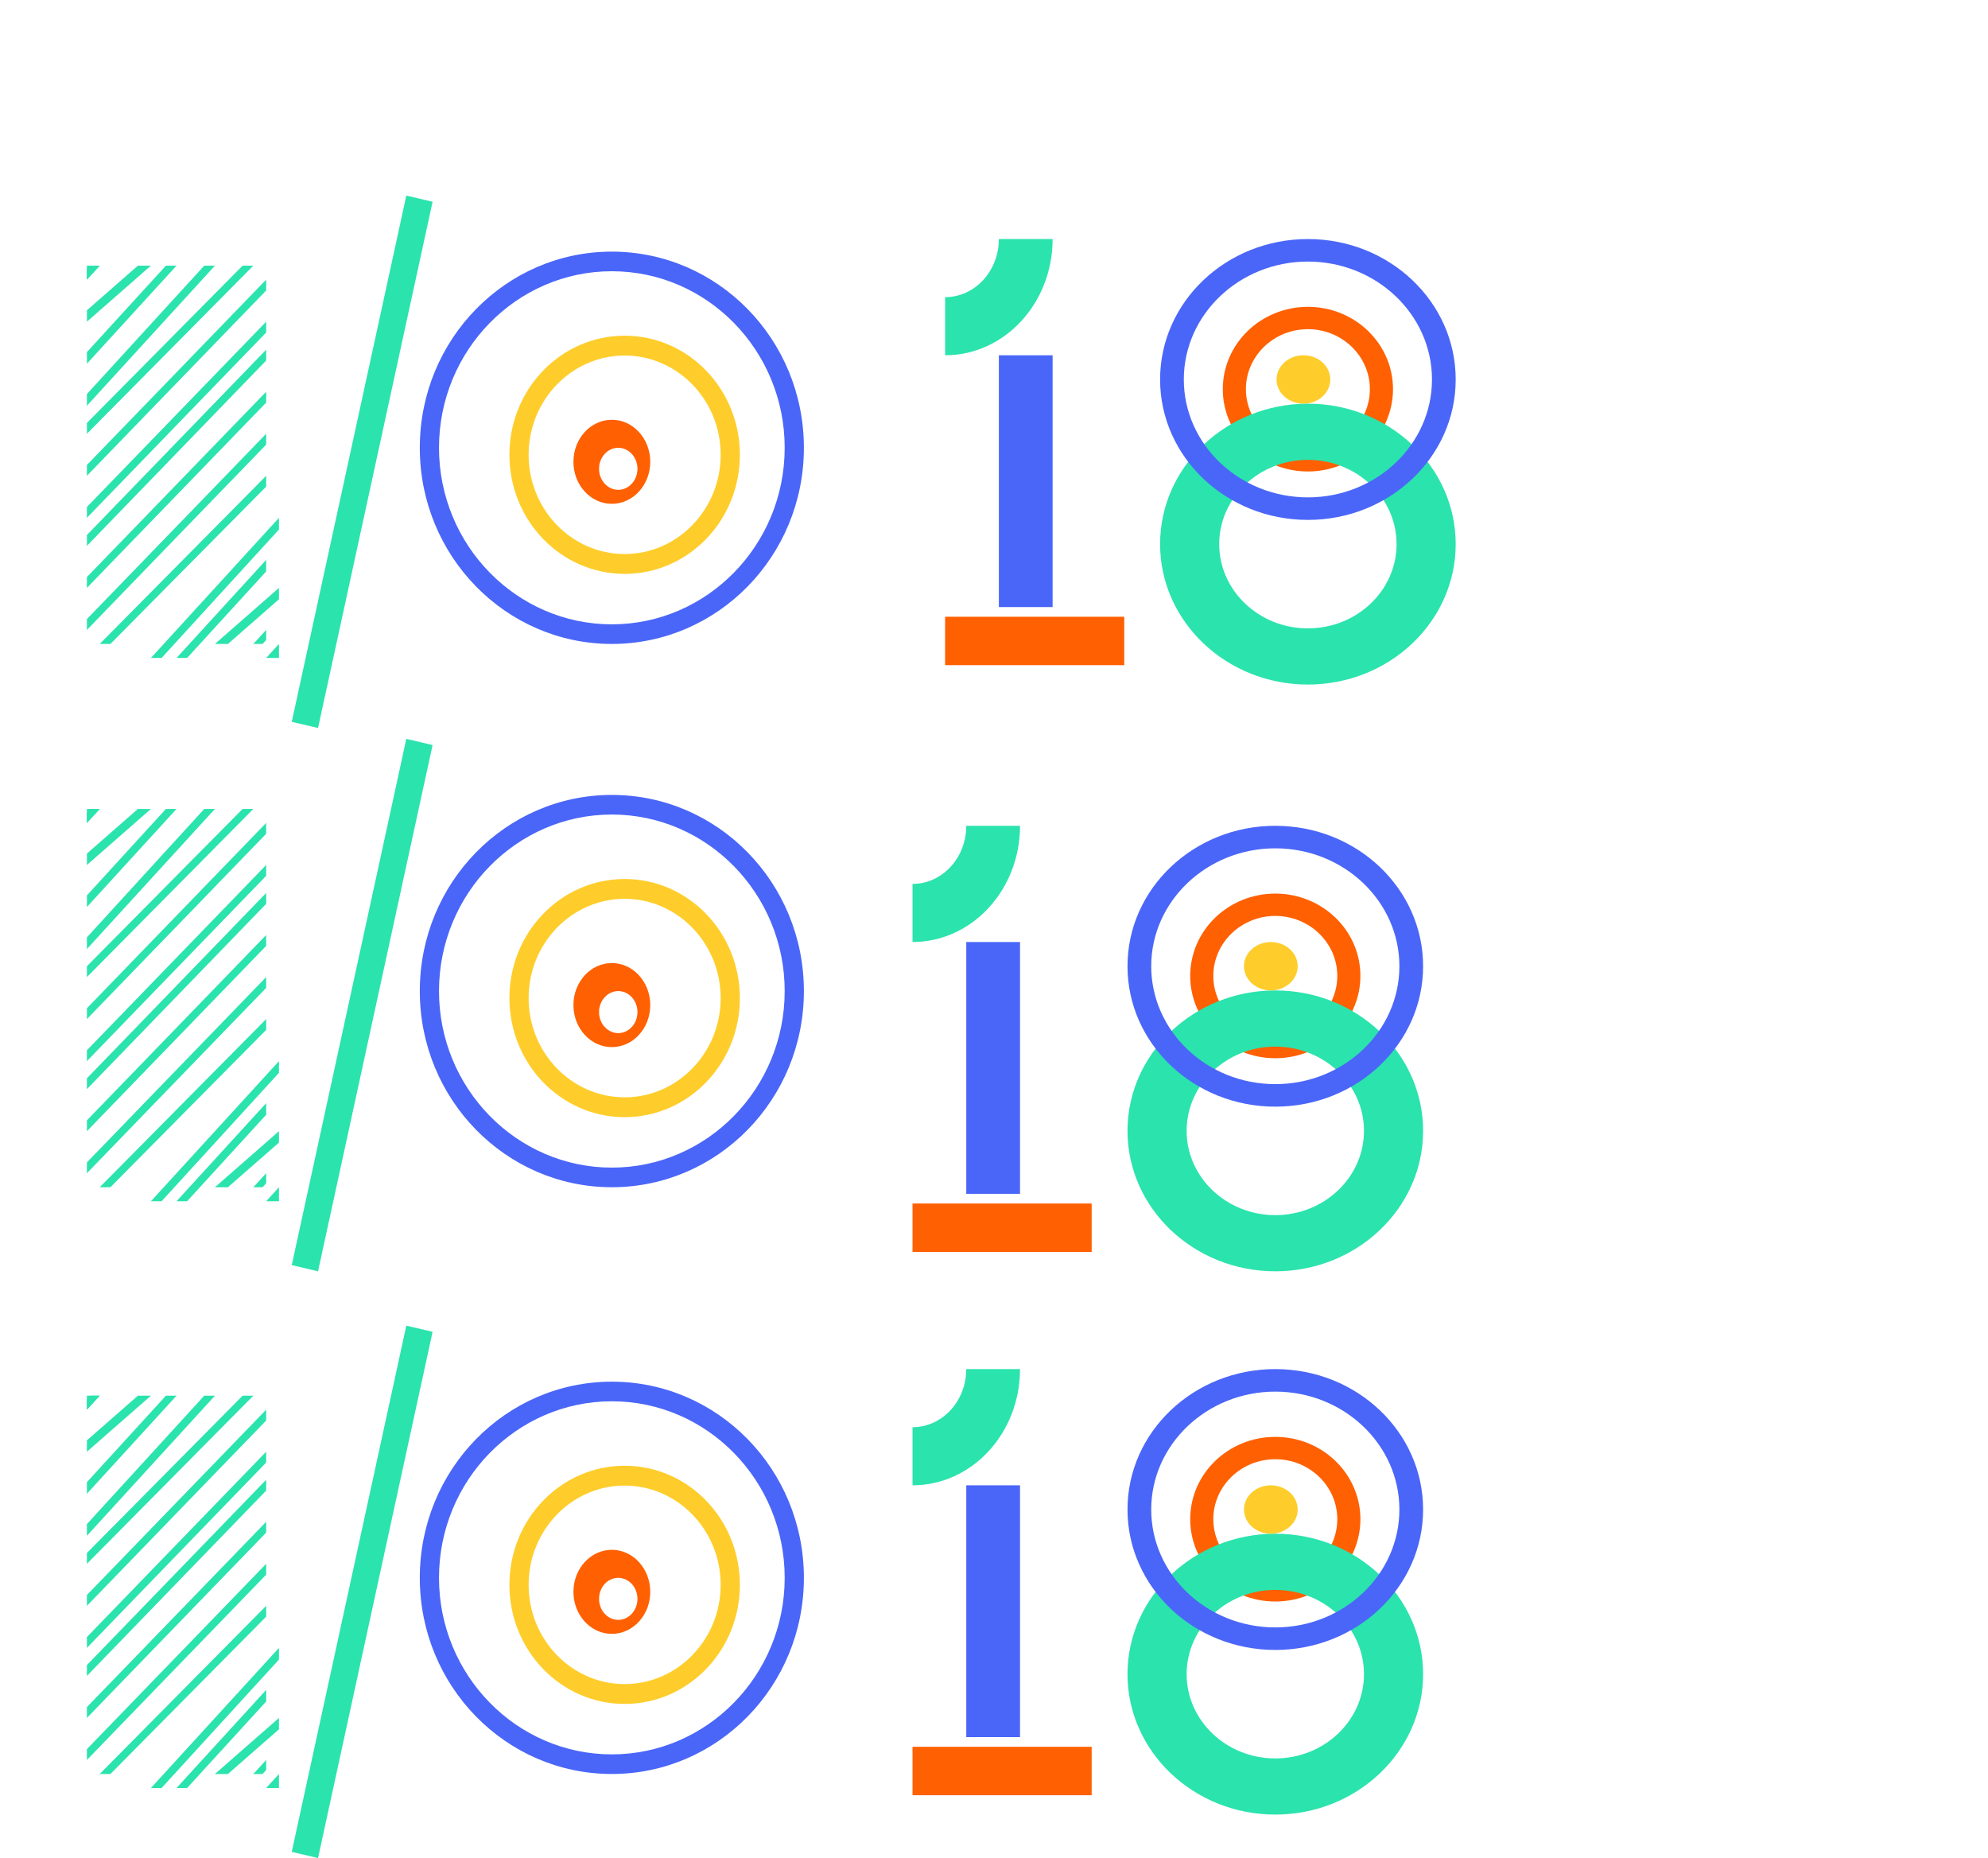 <?xml version="1.0" encoding="UTF-8"?>
<svg width="183px" height="171px" viewBox="0 0 183 171" version="1.1" xmlns="http://www.w3.org/2000/svg" xmlns:xlink="http://www.w3.org/1999/xlink">
    <!-- Generator: Sketch 49.2 (51160) - http://www.bohemiancoding.com/sketch -->
    <title>logo-gdgcuiaba2</title>
    <desc>Created with Sketch.</desc>
    <defs></defs>
    <g id="Page-1" stroke="none" stroke-width="1" fill="none" fill-rule="evenodd">
        <g id="kkkkkk2" transform="translate(8, 18)">
            <g id="Group">
                <g id="MainLogo">
                    <polygon id="Fill-15" fill="#2BE3AD" points="17.679 42.553 17.679 41.263 16.5 42.553"></polygon>
                    <polygon id="Fill-17" fill="#2BE3AD" points="0 6.447 0 7.737 1.179 6.447"></polygon>
                    <polygon id="Fill-19" fill="#2BE3AD" points="16.5 7.737 0 24.792 0 25.789 16.5 8.735"></polygon>
                    <polygon id="Fill-21" fill="#2BE3AD" points="16.5 11.605 0 28.66 0 29.658 16.5 12.603"></polygon>
                    <polygon id="Fill-23" fill="#2BE3AD" points="16.5 14.184 0 31.239 0 32.237 16.5 15.182"></polygon>
                    <polygon id="Fill-25" fill="#2BE3AD" points="16.5 18.053 0 35.107 0 36.105 16.5 19.051"></polygon>
                    <polygon id="Fill-27" fill="#2BE3AD" points="16.5 21.921 0 38.976 0 39.974 16.5 22.919"></polygon>
                    <polygon id="Fill-29" fill="#2BE3AD" points="16.5 25.789 1.179 41.263 2.165 41.263 16.5 26.786"></polygon>
                    <polygon id="Fill-31" fill="#2BE3AD" points="17.679 29.658 5.893 42.553 6.875 42.553 17.679 30.733"></polygon>
                    <polygon id="Fill-33" fill="#2BE3AD" points="16.5 33.526 8.25 42.553 9.225 42.553 16.5 34.593"></polygon>
                    <polygon id="Fill-35" fill="#2BE3AD" points="12.982 41.263 17.679 37.152 17.679 36.105 11.786 41.263"></polygon>
                    <polygon id="Fill-37" fill="#2BE3AD" points="4.695 6.447 0 10.557 0 11.605 5.893 6.447"></polygon>
                    <polygon id="Fill-39" fill="#2BE3AD" points="16.169 41.263 16.5 40.901 16.5 39.974 15.321 41.263"></polygon>
                    <polygon id="Fill-41" fill="#2BE3AD" points="0.327 6.447 0 6.805 0 7.737 1.179 6.447"></polygon>
                    <polygon id="Fill-43" fill="#2BE3AD" points="14.335 6.447 0 20.924 0 21.921 15.321 6.447"></polygon>
                    <polygon id="Fill-45" fill="#2BE3AD" points="10.803 6.447 0 18.266 0 19.342 11.786 6.447"></polygon>
                    <polygon id="Fill-47" fill="#2BE3AD" points="7.274 6.447 0 14.406 0 15.474 8.25 6.447"></polygon>
                    <polygon id="Fill-49" fill="#2BE3AD" points="21.276 49 18.857 48.431 29.402 0 31.821 0.568"></polygon>
                    <path d="M49.5,12.895 C43.642,12.895 38.893,17.802 38.893,23.855 C38.893,29.909 43.642,34.816 49.5,34.816 C55.358,34.816 60.107,29.909 60.107,23.855 C60.107,17.802 55.358,12.895 49.5,12.895 M49.5,14.721 C54.374,14.721 58.339,18.819 58.339,23.855 C58.339,28.891 54.374,32.989 49.5,32.989 C44.626,32.989 40.661,28.891 40.661,23.855 C40.661,18.819 44.626,14.721 49.5,14.721" id="Fill-51" fill="#FECD2B"></path>
                    <path d="M48.321,5.158 C38.558,5.158 30.643,13.24 30.643,23.211 C30.643,33.181 38.558,41.263 48.321,41.263 C58.085,41.263 66,33.181 66,23.211 C66,13.24 58.085,5.158 48.321,5.158 M48.321,6.963 C57.095,6.963 64.232,14.252 64.232,23.211 C64.232,32.169 57.095,39.458 48.321,39.458 C39.548,39.458 32.411,32.169 32.411,23.211 C32.411,14.252 39.548,6.963 48.321,6.963" id="Fill-53" fill="#4A66F8"></path>
                    <path d="M48.321,20.632 C46.369,20.632 44.786,22.364 44.786,24.5 C44.786,26.637 46.369,28.368 48.321,28.368 C50.274,28.368 51.857,26.637 51.857,24.5 C51.857,22.364 50.274,20.632 48.321,20.632 M48.911,23.211 C49.885,23.211 50.679,24.078 50.679,25.145 C50.679,26.211 49.885,27.079 48.911,27.079 C47.936,27.079 47.143,26.211 47.143,25.145 C47.143,24.078 47.936,23.211 48.911,23.211" id="Fill-55" fill="#FF6001"></path>
                </g>
                <g id="18" transform="translate(79, 4)">
                    <path d="M33.395,21.391 C37.721,21.391 41.228,17.999 41.228,13.815 C41.228,9.63 37.721,6.239 33.395,6.239 C29.069,6.239 25.561,9.63 25.561,13.815 C25.561,17.999 29.069,21.391 33.395,21.391 M33.395,19.334 C30.248,19.334 27.688,16.859 27.688,13.815 C27.688,10.772 30.248,8.295 33.395,8.295 C36.541,8.295 39.101,10.772 39.101,13.815 C39.101,16.859 36.541,19.334 33.395,19.334" id="Fill-180" fill="#FF6001"></path>
                    <path d="M35.456,12.924 C35.456,14.154 34.349,15.152 32.982,15.152 C31.616,15.152 30.509,14.154 30.509,12.924 C30.509,11.693 31.616,10.696 32.982,10.696 C34.349,10.696 35.456,11.693 35.456,12.924" id="Fill-181" fill="#FECD2B"></path>
                    <path d="M33.395,20.322 C28.894,20.322 25.231,23.8 25.231,28.076 C25.231,32.352 28.894,35.831 33.395,35.831 C37.896,35.831 41.558,32.352 41.558,28.076 C41.558,23.8 37.896,20.322 33.395,20.322 M33.395,41 C25.892,41 19.789,35.203 19.789,28.076 C19.789,20.95 25.892,15.152 33.395,15.152 C40.896,15.152 47,20.95 47,28.076 C47,35.203 40.896,41 33.395,41" id="Fill-182" fill="#2BE3AD"></path>
                    <polygon id="Fill-183" fill="#FF6001" points="0 39.217 16.491 39.217 16.491 34.761 0 34.761"></polygon>
                    <polygon id="Fill-184" fill="#4A66F8" points="4.947 33.87 9.895 33.87 9.895 10.696 4.947 10.696"></polygon>
                    <path d="M7.42,0 L4.947,0 C4.947,2.953 2.733,5.348 0,5.348 L0,10.696 C5.465,10.696 9.895,5.908 9.895,0 L7.42,0 Z" id="Fill-185" fill="#2BE3AD"></path>
                    <path d="M33.395,25.848 C40.908,25.848 47,20.061 47,12.924 C47,5.786 40.908,0 33.395,0 C25.88,0 19.789,5.786 19.789,12.924 C19.789,20.061 25.88,25.848 33.395,25.848 M33.395,23.774 C27.096,23.774 21.973,18.907 21.973,12.924 C21.973,6.942 27.096,2.073 33.395,2.073 C39.692,2.073 44.817,6.942 44.817,12.924 C44.817,18.907 39.692,23.774 33.395,23.774" id="Fill-186" fill="#4A66F8"></path>
                </g>
            </g>
        </g>
        <g id="kkkkkk2" transform="translate(8, 122)">
            <g id="Group">
                <g id="MainLogo">
                    <polygon id="Fill-15" fill="#2BE3AD" points="17.679 42.553 17.679 41.263 16.5 42.553"></polygon>
                    <polygon id="Fill-17" fill="#2BE3AD" points="0 6.447 0 7.737 1.179 6.447"></polygon>
                    <polygon id="Fill-19" fill="#2BE3AD" points="16.5 7.737 0 24.792 0 25.789 16.5 8.735"></polygon>
                    <polygon id="Fill-21" fill="#2BE3AD" points="16.5 11.605 0 28.66 0 29.658 16.5 12.603"></polygon>
                    <polygon id="Fill-23" fill="#2BE3AD" points="16.5 14.184 0 31.239 0 32.237 16.5 15.182"></polygon>
                    <polygon id="Fill-25" fill="#2BE3AD" points="16.5 18.053 0 35.107 0 36.105 16.5 19.051"></polygon>
                    <polygon id="Fill-27" fill="#2BE3AD" points="16.5 21.921 0 38.976 0 39.974 16.5 22.919"></polygon>
                    <polygon id="Fill-29" fill="#2BE3AD" points="16.5 25.789 1.179 41.263 2.165 41.263 16.5 26.786"></polygon>
                    <polygon id="Fill-31" fill="#2BE3AD" points="17.679 29.658 5.893 42.553 6.875 42.553 17.679 30.733"></polygon>
                    <polygon id="Fill-33" fill="#2BE3AD" points="16.5 33.526 8.25 42.553 9.225 42.553 16.5 34.593"></polygon>
                    <polygon id="Fill-35" fill="#2BE3AD" points="12.982 41.263 17.679 37.152 17.679 36.105 11.786 41.263"></polygon>
                    <polygon id="Fill-37" fill="#2BE3AD" points="4.695 6.447 0 10.557 0 11.605 5.893 6.447"></polygon>
                    <polygon id="Fill-39" fill="#2BE3AD" points="16.169 41.263 16.5 40.901 16.5 39.974 15.321 41.263"></polygon>
                    <polygon id="Fill-41" fill="#2BE3AD" points="0.327 6.447 0 6.805 0 7.737 1.179 6.447"></polygon>
                    <polygon id="Fill-43" fill="#2BE3AD" points="14.335 6.447 0 20.924 0 21.921 15.321 6.447"></polygon>
                    <polygon id="Fill-45" fill="#2BE3AD" points="10.803 6.447 0 18.266 0 19.342 11.786 6.447"></polygon>
                    <polygon id="Fill-47" fill="#2BE3AD" points="7.274 6.447 0 14.406 0 15.474 8.25 6.447"></polygon>
                    <polygon id="Fill-49" fill="#2BE3AD" points="21.276 49 18.857 48.431 29.402 0 31.821 0.568"></polygon>
                    <path d="M49.5,12.895 C43.642,12.895 38.893,17.802 38.893,23.855 C38.893,29.909 43.642,34.816 49.5,34.816 C55.358,34.816 60.107,29.909 60.107,23.855 C60.107,17.802 55.358,12.895 49.5,12.895 M49.5,14.721 C54.374,14.721 58.339,18.819 58.339,23.855 C58.339,28.891 54.374,32.989 49.5,32.989 C44.626,32.989 40.661,28.891 40.661,23.855 C40.661,18.819 44.626,14.721 49.5,14.721" id="Fill-51" fill="#FECD2B"></path>
                    <path d="M48.321,5.158 C38.558,5.158 30.643,13.24 30.643,23.211 C30.643,33.181 38.558,41.263 48.321,41.263 C58.085,41.263 66,33.181 66,23.211 C66,13.24 58.085,5.158 48.321,5.158 M48.321,6.963 C57.095,6.963 64.232,14.252 64.232,23.211 C64.232,32.169 57.095,39.458 48.321,39.458 C39.548,39.458 32.411,32.169 32.411,23.211 C32.411,14.252 39.548,6.963 48.321,6.963" id="Fill-53" fill="#4A66F8"></path>
                    <path d="M48.321,20.632 C46.369,20.632 44.786,22.364 44.786,24.5 C44.786,26.637 46.369,28.368 48.321,28.368 C50.274,28.368 51.857,26.637 51.857,24.5 C51.857,22.364 50.274,20.632 48.321,20.632 M48.911,23.211 C49.885,23.211 50.679,24.078 50.679,25.145 C50.679,26.211 49.885,27.079 48.911,27.079 C47.936,27.079 47.143,26.211 47.143,25.145 C47.143,24.078 47.936,23.211 48.911,23.211" id="Fill-55" fill="#FF6001"></path>
                </g>
                <g id="18" transform="translate(76, 4)">
                    <path d="M33.395,21.391 C37.721,21.391 41.228,17.999 41.228,13.815 C41.228,9.63 37.721,6.239 33.395,6.239 C29.069,6.239 25.561,9.63 25.561,13.815 C25.561,17.999 29.069,21.391 33.395,21.391 M33.395,19.334 C30.248,19.334 27.688,16.859 27.688,13.815 C27.688,10.772 30.248,8.295 33.395,8.295 C36.541,8.295 39.101,10.772 39.101,13.815 C39.101,16.859 36.541,19.334 33.395,19.334" id="Fill-180" fill="#FF6001"></path>
                    <path d="M35.456,12.924 C35.456,14.154 34.349,15.152 32.982,15.152 C31.616,15.152 30.509,14.154 30.509,12.924 C30.509,11.693 31.616,10.696 32.982,10.696 C34.349,10.696 35.456,11.693 35.456,12.924" id="Fill-181" fill="#FECD2B"></path>
                    <path d="M33.395,20.322 C28.894,20.322 25.231,23.8 25.231,28.076 C25.231,32.352 28.894,35.831 33.395,35.831 C37.896,35.831 41.558,32.352 41.558,28.076 C41.558,23.8 37.896,20.322 33.395,20.322 M33.395,41 C25.892,41 19.789,35.203 19.789,28.076 C19.789,20.95 25.892,15.152 33.395,15.152 C40.896,15.152 47,20.95 47,28.076 C47,35.203 40.896,41 33.395,41" id="Fill-182" fill="#2BE3AD"></path>
                    <polygon id="Fill-183" fill="#FF6001" points="0 39.217 16.491 39.217 16.491 34.761 0 34.761"></polygon>
                    <polygon id="Fill-184" fill="#4A66F8" points="4.947 33.87 9.895 33.87 9.895 10.696 4.947 10.696"></polygon>
                    <path d="M7.42,0 L4.947,0 C4.947,2.953 2.733,5.348 0,5.348 L0,10.696 C5.465,10.696 9.895,5.908 9.895,0 L7.42,0 Z" id="Fill-185" fill="#2BE3AD"></path>
                    <path d="M33.395,25.848 C40.908,25.848 47,20.061 47,12.924 C47,5.786 40.908,0 33.395,0 C25.88,0 19.789,5.786 19.789,12.924 C19.789,20.061 25.88,25.848 33.395,25.848 M33.395,23.774 C27.096,23.774 21.973,18.907 21.973,12.924 C21.973,6.942 27.096,2.073 33.395,2.073 C39.692,2.073 44.817,6.942 44.817,12.924 C44.817,18.907 39.692,23.774 33.395,23.774" id="Fill-186" fill="#4A66F8"></path>
                </g>
            </g>
        </g>
        <g id="kkkkkk2" transform="translate(8, 68)">
            <g id="Group">
                <g id="MainLogo">
                    <polygon id="Fill-15" fill="#2BE3AD" points="17.679 42.553 17.679 41.263 16.5 42.553"></polygon>
                    <polygon id="Fill-17" fill="#2BE3AD" points="0 6.447 0 7.737 1.179 6.447"></polygon>
                    <polygon id="Fill-19" fill="#2BE3AD" points="16.5 7.737 0 24.792 0 25.789 16.5 8.735"></polygon>
                    <polygon id="Fill-21" fill="#2BE3AD" points="16.5 11.605 0 28.66 0 29.658 16.5 12.603"></polygon>
                    <polygon id="Fill-23" fill="#2BE3AD" points="16.5 14.184 0 31.239 0 32.237 16.5 15.182"></polygon>
                    <polygon id="Fill-25" fill="#2BE3AD" points="16.5 18.053 0 35.107 0 36.105 16.5 19.051"></polygon>
                    <polygon id="Fill-27" fill="#2BE3AD" points="16.5 21.921 0 38.976 0 39.974 16.5 22.919"></polygon>
                    <polygon id="Fill-29" fill="#2BE3AD" points="16.5 25.789 1.179 41.263 2.165 41.263 16.5 26.786"></polygon>
                    <polygon id="Fill-31" fill="#2BE3AD" points="17.679 29.658 5.893 42.553 6.875 42.553 17.679 30.733"></polygon>
                    <polygon id="Fill-33" fill="#2BE3AD" points="16.5 33.526 8.25 42.553 9.225 42.553 16.5 34.593"></polygon>
                    <polygon id="Fill-35" fill="#2BE3AD" points="12.982 41.263 17.679 37.152 17.679 36.105 11.786 41.263"></polygon>
                    <polygon id="Fill-37" fill="#2BE3AD" points="4.695 6.447 0 10.557 0 11.605 5.893 6.447"></polygon>
                    <polygon id="Fill-39" fill="#2BE3AD" points="16.169 41.263 16.5 40.901 16.5 39.974 15.321 41.263"></polygon>
                    <polygon id="Fill-41" fill="#2BE3AD" points="0.327 6.447 0 6.805 0 7.737 1.179 6.447"></polygon>
                    <polygon id="Fill-43" fill="#2BE3AD" points="14.335 6.447 0 20.924 0 21.921 15.321 6.447"></polygon>
                    <polygon id="Fill-45" fill="#2BE3AD" points="10.803 6.447 0 18.266 0 19.342 11.786 6.447"></polygon>
                    <polygon id="Fill-47" fill="#2BE3AD" points="7.274 6.447 0 14.406 0 15.474 8.25 6.447"></polygon>
                    <polygon id="Fill-49" fill="#2BE3AD" points="21.276 49 18.857 48.431 29.402 0 31.821 0.568"></polygon>
                    <path d="M49.5,12.895 C43.642,12.895 38.893,17.802 38.893,23.855 C38.893,29.909 43.642,34.816 49.5,34.816 C55.358,34.816 60.107,29.909 60.107,23.855 C60.107,17.802 55.358,12.895 49.5,12.895 M49.5,14.721 C54.374,14.721 58.339,18.819 58.339,23.855 C58.339,28.891 54.374,32.989 49.5,32.989 C44.626,32.989 40.661,28.891 40.661,23.855 C40.661,18.819 44.626,14.721 49.5,14.721" id="Fill-51" fill="#FECD2B"></path>
                    <path d="M48.321,5.158 C38.558,5.158 30.643,13.24 30.643,23.211 C30.643,33.181 38.558,41.263 48.321,41.263 C58.085,41.263 66,33.181 66,23.211 C66,13.24 58.085,5.158 48.321,5.158 M48.321,6.963 C57.095,6.963 64.232,14.252 64.232,23.211 C64.232,32.169 57.095,39.458 48.321,39.458 C39.548,39.458 32.411,32.169 32.411,23.211 C32.411,14.252 39.548,6.963 48.321,6.963" id="Fill-53" fill="#4A66F8"></path>
                    <path d="M48.321,20.632 C46.369,20.632 44.786,22.364 44.786,24.5 C44.786,26.637 46.369,28.368 48.321,28.368 C50.274,28.368 51.857,26.637 51.857,24.5 C51.857,22.364 50.274,20.632 48.321,20.632 M48.911,23.211 C49.885,23.211 50.679,24.078 50.679,25.145 C50.679,26.211 49.885,27.079 48.911,27.079 C47.936,27.079 47.143,26.211 47.143,25.145 C47.143,24.078 47.936,23.211 48.911,23.211" id="Fill-55" fill="#FF6001"></path>
                </g>
                <g id="18" transform="translate(76, 8)">
                    <path d="M33.395,21.391 C37.721,21.391 41.228,17.999 41.228,13.815 C41.228,9.63 37.721,6.239 33.395,6.239 C29.069,6.239 25.561,9.63 25.561,13.815 C25.561,17.999 29.069,21.391 33.395,21.391 M33.395,19.334 C30.248,19.334 27.688,16.859 27.688,13.815 C27.688,10.772 30.248,8.295 33.395,8.295 C36.541,8.295 39.101,10.772 39.101,13.815 C39.101,16.859 36.541,19.334 33.395,19.334" id="Fill-180" fill="#FF6001"></path>
                    <path d="M35.456,12.924 C35.456,14.154 34.349,15.152 32.982,15.152 C31.616,15.152 30.509,14.154 30.509,12.924 C30.509,11.693 31.616,10.696 32.982,10.696 C34.349,10.696 35.456,11.693 35.456,12.924" id="Fill-181" fill="#FECD2B"></path>
                    <path d="M33.395,20.322 C28.894,20.322 25.231,23.8 25.231,28.076 C25.231,32.352 28.894,35.831 33.395,35.831 C37.896,35.831 41.558,32.352 41.558,28.076 C41.558,23.8 37.896,20.322 33.395,20.322 M33.395,41 C25.892,41 19.789,35.203 19.789,28.076 C19.789,20.95 25.892,15.152 33.395,15.152 C40.896,15.152 47,20.95 47,28.076 C47,35.203 40.896,41 33.395,41" id="Fill-182" fill="#2BE3AD"></path>
                    <polygon id="Fill-183" fill="#FF6001" points="0 39.217 16.491 39.217 16.491 34.761 0 34.761"></polygon>
                    <polygon id="Fill-184" fill="#4A66F8" points="4.947 33.87 9.895 33.87 9.895 10.696 4.947 10.696"></polygon>
                    <path d="M7.42,0 L4.947,0 C4.947,2.953 2.733,5.348 0,5.348 L0,10.696 C5.465,10.696 9.895,5.908 9.895,0 L7.42,0 Z" id="Fill-185" fill="#2BE3AD"></path>
                    <path d="M33.395,25.848 C40.908,25.848 47,20.061 47,12.924 C47,5.786 40.908,0 33.395,0 C25.88,0 19.789,5.786 19.789,12.924 C19.789,20.061 25.88,25.848 33.395,25.848 M33.395,23.774 C27.096,23.774 21.973,18.907 21.973,12.924 C21.973,6.942 27.096,2.073 33.395,2.073 C39.692,2.073 44.817,6.942 44.817,12.924 C44.817,18.907 39.692,23.774 33.395,23.774" id="Fill-186" fill="#4A66F8"></path>
                </g>
            </g>
        </g>
    </g>
</svg>